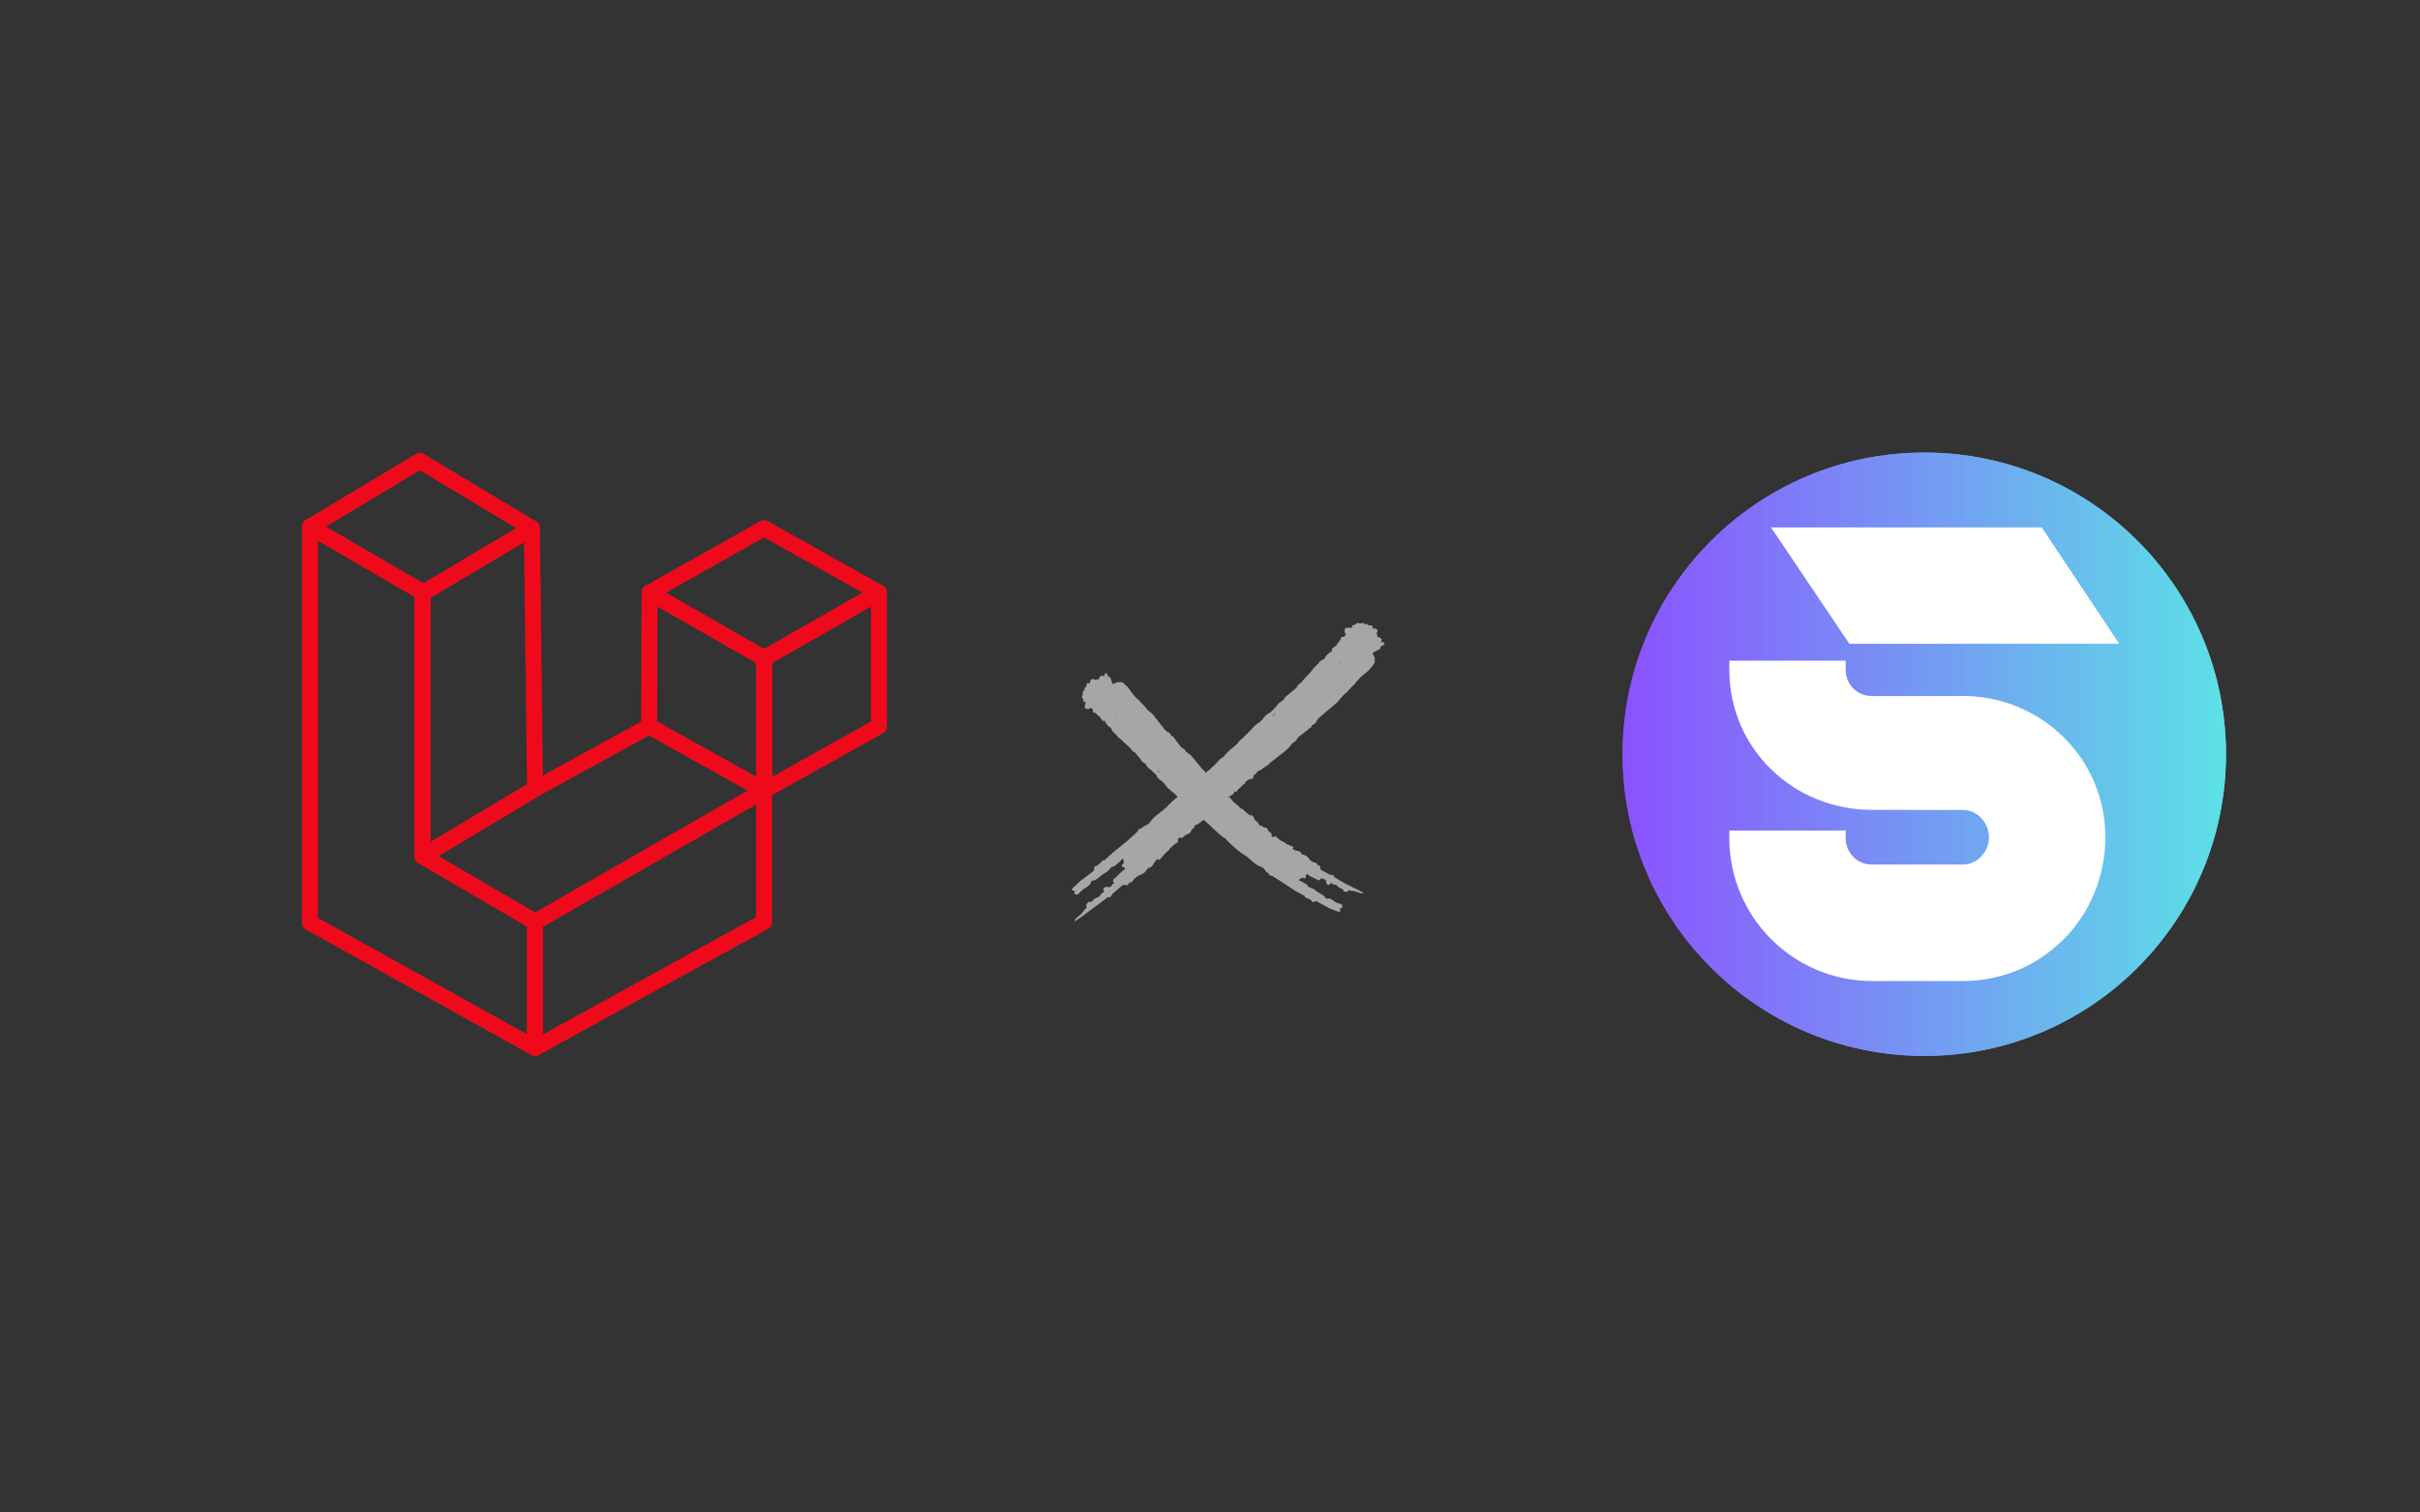 <svg xmlns="http://www.w3.org/2000/svg" xmlns:xlink="http://www.w3.org/1999/xlink" width="400" zoomAndPan="magnify" viewBox="0 0 300 187.5" height="250" preserveAspectRatio="xMidYMid meet" version="1.2"><rect x="0" y="0" width="300" height="187.5" fill="#333333" stroke="none"/><defs><clipPath id="3d6062ec6f"><path d="M 37.422 56.102 L 67 56.102 L 67 75 L 37.422 75 Z M 37.422 56.102 "/></clipPath><clipPath id="3365f41fb7"><path d="M 37.422 64 L 68 64 L 68 130.902 L 37.422 130.902 Z M 37.422 64 "/></clipPath><clipPath id="962f875ee2"><path d="M 65 96 L 96 96 L 96 130.902 L 65 130.902 Z M 65 96 "/></clipPath><clipPath id="791498eef0"><path d="M 93 72 L 109.977 72 L 109.977 99 L 93 99 Z M 93 72 "/></clipPath><clipPath id="8b05f9d677"><path d="M 79 64 L 109.977 64 L 109.977 83 L 79 83 Z M 79 64 "/></clipPath><clipPath id="a3b664d999"><path d="M 132.762 77.086 L 171.66 77.086 L 171.66 114.488 L 132.762 114.488 Z M 132.762 77.086 "/></clipPath><clipPath id="af0128b9a5"><path d="M 201.148 56.102 L 275.949 56.102 L 275.949 130.902 L 201.148 130.902 Z M 201.148 56.102 "/></clipPath><clipPath id="aa638f873a"><path d="M 238.551 56.102 C 217.895 56.102 201.148 72.844 201.148 93.5 C 201.148 114.156 217.895 130.902 238.551 130.902 C 259.207 130.902 275.949 114.156 275.949 93.5 C 275.949 72.844 259.207 56.102 238.551 56.102 Z M 238.551 56.102 "/></clipPath><linearGradient x1="0" gradientTransform="matrix(0.292,0,0,0.292,201.149,56.1)" y1="128" x2="256" gradientUnits="userSpaceOnUse" y2="128" id="fece9f90bc"><stop style="stop-color:#8c52ff;stop-opacity:1;" offset="0"/><stop style="stop-color:#8c52ff;stop-opacity:1;" offset="0.008"/><stop style="stop-color:#8b53ff;stop-opacity:1;" offset="0.012"/><stop style="stop-color:#8b54ff;stop-opacity:1;" offset="0.016"/><stop style="stop-color:#8b54fe;stop-opacity:1;" offset="0.02"/><stop style="stop-color:#8b55fe;stop-opacity:1;" offset="0.023"/><stop style="stop-color:#8a56fe;stop-opacity:1;" offset="0.027"/><stop style="stop-color:#8a57fe;stop-opacity:1;" offset="0.031"/><stop style="stop-color:#8a57fe;stop-opacity:1;" offset="0.035"/><stop style="stop-color:#8a58fe;stop-opacity:1;" offset="0.039"/><stop style="stop-color:#8a58fe;stop-opacity:1;" offset="0.047"/><stop style="stop-color:#8959fe;stop-opacity:1;" offset="0.055"/><stop style="stop-color:#895afe;stop-opacity:1;" offset="0.062"/><stop style="stop-color:#895cfd;stop-opacity:1;" offset="0.066"/><stop style="stop-color:#895cfd;stop-opacity:1;" offset="0.07"/><stop style="stop-color:#885dfd;stop-opacity:1;" offset="0.078"/><stop style="stop-color:#885efd;stop-opacity:1;" offset="0.086"/><stop style="stop-color:#875ffd;stop-opacity:1;" offset="0.09"/><stop style="stop-color:#875ffd;stop-opacity:1;" offset="0.094"/><stop style="stop-color:#8760fd;stop-opacity:1;" offset="0.098"/><stop style="stop-color:#8761fc;stop-opacity:1;" offset="0.102"/><stop style="stop-color:#8761fc;stop-opacity:1;" offset="0.105"/><stop style="stop-color:#8762fc;stop-opacity:1;" offset="0.109"/><stop style="stop-color:#8662fc;stop-opacity:1;" offset="0.113"/><stop style="stop-color:#8663fc;stop-opacity:1;" offset="0.117"/><stop style="stop-color:#8663fc;stop-opacity:1;" offset="0.121"/><stop style="stop-color:#8664fc;stop-opacity:1;" offset="0.125"/><stop style="stop-color:#8664fc;stop-opacity:1;" offset="0.129"/><stop style="stop-color:#8665fc;stop-opacity:1;" offset="0.133"/><stop style="stop-color:#8565fb;stop-opacity:1;" offset="0.137"/><stop style="stop-color:#8566fb;stop-opacity:1;" offset="0.141"/><stop style="stop-color:#8567fb;stop-opacity:1;" offset="0.145"/><stop style="stop-color:#8567fb;stop-opacity:1;" offset="0.148"/><stop style="stop-color:#8568fb;stop-opacity:1;" offset="0.156"/><stop style="stop-color:#8569fb;stop-opacity:1;" offset="0.16"/><stop style="stop-color:#846afb;stop-opacity:1;" offset="0.164"/><stop style="stop-color:#846bfb;stop-opacity:1;" offset="0.172"/><stop style="stop-color:#846cfb;stop-opacity:1;" offset="0.18"/><stop style="stop-color:#836cfa;stop-opacity:1;" offset="0.184"/><stop style="stop-color:#836dfa;stop-opacity:1;" offset="0.188"/><stop style="stop-color:#836dfa;stop-opacity:1;" offset="0.191"/><stop style="stop-color:#836efa;stop-opacity:1;" offset="0.195"/><stop style="stop-color:#836efa;stop-opacity:1;" offset="0.203"/><stop style="stop-color:#826ffa;stop-opacity:1;" offset="0.211"/><stop style="stop-color:#8270fa;stop-opacity:1;" offset="0.215"/><stop style="stop-color:#8271fa;stop-opacity:1;" offset="0.219"/><stop style="stop-color:#8271f9;stop-opacity:1;" offset="0.223"/><stop style="stop-color:#8172f9;stop-opacity:1;" offset="0.227"/><stop style="stop-color:#8173f9;stop-opacity:1;" offset="0.23"/><stop style="stop-color:#8174f9;stop-opacity:1;" offset="0.234"/><stop style="stop-color:#8175f9;stop-opacity:1;" offset="0.238"/><stop style="stop-color:#8075f9;stop-opacity:1;" offset="0.242"/><stop style="stop-color:#8076f9;stop-opacity:1;" offset="0.246"/><stop style="stop-color:#8076f9;stop-opacity:1;" offset="0.25"/><stop style="stop-color:#8077f9;stop-opacity:1;" offset="0.258"/><stop style="stop-color:#7f78f8;stop-opacity:1;" offset="0.262"/><stop style="stop-color:#7f78f8;stop-opacity:1;" offset="0.266"/><stop style="stop-color:#7f79f8;stop-opacity:1;" offset="0.27"/><stop style="stop-color:#7f79f8;stop-opacity:1;" offset="0.273"/><stop style="stop-color:#7f7af8;stop-opacity:1;" offset="0.281"/><stop style="stop-color:#7e7af8;stop-opacity:1;" offset="0.289"/><stop style="stop-color:#7e7cf8;stop-opacity:1;" offset="0.293"/><stop style="stop-color:#7e7df8;stop-opacity:1;" offset="0.297"/><stop style="stop-color:#7d7df8;stop-opacity:1;" offset="0.301"/><stop style="stop-color:#7d7ef7;stop-opacity:1;" offset="0.305"/><stop style="stop-color:#7d7ef7;stop-opacity:1;" offset="0.312"/><stop style="stop-color:#7d7ff7;stop-opacity:1;" offset="0.316"/><stop style="stop-color:#7d80f7;stop-opacity:1;" offset="0.32"/><stop style="stop-color:#7c81f7;stop-opacity:1;" offset="0.324"/><stop style="stop-color:#7c81f7;stop-opacity:1;" offset="0.328"/><stop style="stop-color:#7c82f7;stop-opacity:1;" offset="0.336"/><stop style="stop-color:#7c83f7;stop-opacity:1;" offset="0.34"/><stop style="stop-color:#7c83f6;stop-opacity:1;" offset="0.344"/><stop style="stop-color:#7b84f6;stop-opacity:1;" offset="0.348"/><stop style="stop-color:#7b84f6;stop-opacity:1;" offset="0.352"/><stop style="stop-color:#7b85f6;stop-opacity:1;" offset="0.355"/><stop style="stop-color:#7b85f6;stop-opacity:1;" offset="0.359"/><stop style="stop-color:#7a86f6;stop-opacity:1;" offset="0.363"/><stop style="stop-color:#7a87f6;stop-opacity:1;" offset="0.367"/><stop style="stop-color:#7a87f6;stop-opacity:1;" offset="0.371"/><stop style="stop-color:#7a88f6;stop-opacity:1;" offset="0.375"/><stop style="stop-color:#7a88f6;stop-opacity:1;" offset="0.383"/><stop style="stop-color:#7a89f5;stop-opacity:1;" offset="0.391"/><stop style="stop-color:#798af5;stop-opacity:1;" offset="0.395"/><stop style="stop-color:#798bf5;stop-opacity:1;" offset="0.398"/><stop style="stop-color:#798cf5;stop-opacity:1;" offset="0.406"/><stop style="stop-color:#798df5;stop-opacity:1;" offset="0.414"/><stop style="stop-color:#788ef5;stop-opacity:1;" offset="0.418"/><stop style="stop-color:#788ef4;stop-opacity:1;" offset="0.422"/><stop style="stop-color:#788ff4;stop-opacity:1;" offset="0.426"/><stop style="stop-color:#778ff4;stop-opacity:1;" offset="0.43"/><stop style="stop-color:#7790f4;stop-opacity:1;" offset="0.434"/><stop style="stop-color:#7791f4;stop-opacity:1;" offset="0.438"/><stop style="stop-color:#7792f4;stop-opacity:1;" offset="0.441"/><stop style="stop-color:#7792f4;stop-opacity:1;" offset="0.445"/><stop style="stop-color:#7792f4;stop-opacity:1;" offset="0.453"/><stop style="stop-color:#7693f4;stop-opacity:1;" offset="0.457"/><stop style="stop-color:#7694f3;stop-opacity:1;" offset="0.461"/><stop style="stop-color:#7694f3;stop-opacity:1;" offset="0.469"/><stop style="stop-color:#7695f3;stop-opacity:1;" offset="0.473"/><stop style="stop-color:#7596f3;stop-opacity:1;" offset="0.477"/><stop style="stop-color:#7596f3;stop-opacity:1;" offset="0.48"/><stop style="stop-color:#7597f3;stop-opacity:1;" offset="0.484"/><stop style="stop-color:#7598f3;stop-opacity:1;" offset="0.488"/><stop style="stop-color:#7498f3;stop-opacity:1;" offset="0.492"/><stop style="stop-color:#7499f3;stop-opacity:1;" offset="0.496"/><stop style="stop-color:#749af3;stop-opacity:1;" offset="0.5"/><stop style="stop-color:#749bf3;stop-opacity:1;" offset="0.504"/><stop style="stop-color:#749bf2;stop-opacity:1;" offset="0.508"/><stop style="stop-color:#749bf2;stop-opacity:1;" offset="0.512"/><stop style="stop-color:#739cf2;stop-opacity:1;" offset="0.516"/><stop style="stop-color:#739df2;stop-opacity:1;" offset="0.52"/><stop style="stop-color:#739df2;stop-opacity:1;" offset="0.523"/><stop style="stop-color:#739ef2;stop-opacity:1;" offset="0.527"/><stop style="stop-color:#739ef2;stop-opacity:1;" offset="0.531"/><stop style="stop-color:#729ff2;stop-opacity:1;" offset="0.539"/><stop style="stop-color:#72a0f1;stop-opacity:1;" offset="0.543"/><stop style="stop-color:#72a0f1;stop-opacity:1;" offset="0.547"/><stop style="stop-color:#72a0f1;stop-opacity:1;" offset="0.551"/><stop style="stop-color:#71a1f1;stop-opacity:1;" offset="0.555"/><stop style="stop-color:#71a1f1;stop-opacity:1;" offset="0.559"/><stop style="stop-color:#71a2f1;stop-opacity:1;" offset="0.562"/><stop style="stop-color:#71a3f1;stop-opacity:1;" offset="0.566"/><stop style="stop-color:#71a4f1;stop-opacity:1;" offset="0.57"/><stop style="stop-color:#70a4f1;stop-opacity:1;" offset="0.574"/><stop style="stop-color:#70a5f1;stop-opacity:1;" offset="0.578"/><stop style="stop-color:#70a5f0;stop-opacity:1;" offset="0.582"/><stop style="stop-color:#70a6f0;stop-opacity:1;" offset="0.586"/><stop style="stop-color:#70a6f0;stop-opacity:1;" offset="0.594"/><stop style="stop-color:#6fa7f0;stop-opacity:1;" offset="0.598"/><stop style="stop-color:#6fa8f0;stop-opacity:1;" offset="0.602"/><stop style="stop-color:#6fa9f0;stop-opacity:1;" offset="0.605"/><stop style="stop-color:#6fa9f0;stop-opacity:1;" offset="0.609"/><stop style="stop-color:#6eaaf0;stop-opacity:1;" offset="0.613"/><stop style="stop-color:#6eaaf0;stop-opacity:1;" offset="0.617"/><stop style="stop-color:#6eabef;stop-opacity:1;" offset="0.625"/><stop style="stop-color:#6eacef;stop-opacity:1;" offset="0.629"/><stop style="stop-color:#6eacef;stop-opacity:1;" offset="0.633"/><stop style="stop-color:#6dadef;stop-opacity:1;" offset="0.637"/><stop style="stop-color:#6daeef;stop-opacity:1;" offset="0.641"/><stop style="stop-color:#6daeef;stop-opacity:1;" offset="0.645"/><stop style="stop-color:#6dafef;stop-opacity:1;" offset="0.648"/><stop style="stop-color:#6dafef;stop-opacity:1;" offset="0.652"/><stop style="stop-color:#6db0ef;stop-opacity:1;" offset="0.656"/><stop style="stop-color:#6cb0ee;stop-opacity:1;" offset="0.66"/><stop style="stop-color:#6cb1ee;stop-opacity:1;" offset="0.664"/><stop style="stop-color:#6cb1ee;stop-opacity:1;" offset="0.672"/><stop style="stop-color:#6cb2ee;stop-opacity:1;" offset="0.676"/><stop style="stop-color:#6bb3ee;stop-opacity:1;" offset="0.68"/><stop style="stop-color:#6bb4ee;stop-opacity:1;" offset="0.684"/><stop style="stop-color:#6bb4ee;stop-opacity:1;" offset="0.688"/><stop style="stop-color:#6bb5ee;stop-opacity:1;" offset="0.691"/><stop style="stop-color:#6bb5ee;stop-opacity:1;" offset="0.695"/><stop style="stop-color:#6bb6ed;stop-opacity:1;" offset="0.699"/><stop style="stop-color:#6ab7ed;stop-opacity:1;" offset="0.703"/><stop style="stop-color:#6ab8ed;stop-opacity:1;" offset="0.707"/><stop style="stop-color:#6ab8ed;stop-opacity:1;" offset="0.711"/><stop style="stop-color:#6ab8ed;stop-opacity:1;" offset="0.719"/><stop style="stop-color:#6ab9ed;stop-opacity:1;" offset="0.723"/><stop style="stop-color:#69baed;stop-opacity:1;" offset="0.727"/><stop style="stop-color:#69baed;stop-opacity:1;" offset="0.73"/><stop style="stop-color:#69bbed;stop-opacity:1;" offset="0.734"/><stop style="stop-color:#69bbec;stop-opacity:1;" offset="0.738"/><stop style="stop-color:#68bcec;stop-opacity:1;" offset="0.742"/><stop style="stop-color:#68bcec;stop-opacity:1;" offset="0.75"/><stop style="stop-color:#68bdec;stop-opacity:1;" offset="0.754"/><stop style="stop-color:#68beec;stop-opacity:1;" offset="0.758"/><stop style="stop-color:#68beec;stop-opacity:1;" offset="0.762"/><stop style="stop-color:#67bfec;stop-opacity:1;" offset="0.766"/><stop style="stop-color:#67c0ec;stop-opacity:1;" offset="0.77"/><stop style="stop-color:#67c1ec;stop-opacity:1;" offset="0.773"/><stop style="stop-color:#67c2eb;stop-opacity:1;" offset="0.777"/><stop style="stop-color:#67c2eb;stop-opacity:1;" offset="0.781"/><stop style="stop-color:#66c3eb;stop-opacity:1;" offset="0.785"/><stop style="stop-color:#66c3eb;stop-opacity:1;" offset="0.789"/><stop style="stop-color:#66c4eb;stop-opacity:1;" offset="0.797"/><stop style="stop-color:#66c5eb;stop-opacity:1;" offset="0.805"/><stop style="stop-color:#65c5eb;stop-opacity:1;" offset="0.812"/><stop style="stop-color:#65c6eb;stop-opacity:1;" offset="0.816"/><stop style="stop-color:#65c7ea;stop-opacity:1;" offset="0.82"/><stop style="stop-color:#64c7ea;stop-opacity:1;" offset="0.828"/><stop style="stop-color:#64c8ea;stop-opacity:1;" offset="0.836"/><stop style="stop-color:#64caea;stop-opacity:1;" offset="0.84"/><stop style="stop-color:#64cbea;stop-opacity:1;" offset="0.844"/><stop style="stop-color:#63cbea;stop-opacity:1;" offset="0.848"/><stop style="stop-color:#63ccea;stop-opacity:1;" offset="0.852"/><stop style="stop-color:#63ccea;stop-opacity:1;" offset="0.855"/><stop style="stop-color:#63cdea;stop-opacity:1;" offset="0.859"/><stop style="stop-color:#62ceea;stop-opacity:1;" offset="0.863"/><stop style="stop-color:#62cee9;stop-opacity:1;" offset="0.867"/><stop style="stop-color:#62cfe9;stop-opacity:1;" offset="0.871"/><stop style="stop-color:#62cfe9;stop-opacity:1;" offset="0.875"/><stop style="stop-color:#62d0e9;stop-opacity:1;" offset="0.879"/><stop style="stop-color:#62d0e9;stop-opacity:1;" offset="0.883"/><stop style="stop-color:#61d1e9;stop-opacity:1;" offset="0.887"/><stop style="stop-color:#61d1e9;stop-opacity:1;" offset="0.891"/><stop style="stop-color:#61d2e9;stop-opacity:1;" offset="0.895"/><stop style="stop-color:#61d2e9;stop-opacity:1;" offset="0.898"/><stop style="stop-color:#61d3e9;stop-opacity:1;" offset="0.902"/><stop style="stop-color:#61d4e8;stop-opacity:1;" offset="0.906"/><stop style="stop-color:#60d4e8;stop-opacity:1;" offset="0.91"/><stop style="stop-color:#60d5e8;stop-opacity:1;" offset="0.914"/><stop style="stop-color:#60d5e8;stop-opacity:1;" offset="0.922"/><stop style="stop-color:#60d6e8;stop-opacity:1;" offset="0.93"/><stop style="stop-color:#5fd7e8;stop-opacity:1;" offset="0.938"/><stop style="stop-color:#5fd8e8;stop-opacity:1;" offset="0.941"/><stop style="stop-color:#5fd9e7;stop-opacity:1;" offset="0.945"/><stop style="stop-color:#5fdae7;stop-opacity:1;" offset="0.953"/><stop style="stop-color:#5edbe7;stop-opacity:1;" offset="0.961"/><stop style="stop-color:#5edce7;stop-opacity:1;" offset="0.965"/><stop style="stop-color:#5edce7;stop-opacity:1;" offset="0.969"/><stop style="stop-color:#5edde7;stop-opacity:1;" offset="0.973"/><stop style="stop-color:#5ddee7;stop-opacity:1;" offset="0.977"/><stop style="stop-color:#5ddfe7;stop-opacity:1;" offset="0.98"/><stop style="stop-color:#5ddfe6;stop-opacity:1;" offset="0.984"/><stop style="stop-color:#5de0e6;stop-opacity:1;" offset="0.988"/><stop style="stop-color:#5ce0e6;stop-opacity:1;" offset="0.992"/><stop style="stop-color:#5ce0e6;stop-opacity:1;" offset="0.996"/><stop style="stop-color:#5ce1e6;stop-opacity:1;" offset="1"/></linearGradient><clipPath id="ecb0fa8f60"><path d="M 214.387 65.363 L 262.746 65.363 L 262.746 121.668 L 214.387 121.668 Z M 214.387 65.363 "/></clipPath><clipPath id="e3093ac295"><path d="M 201.148 56.102 L 275.949 56.102 L 275.949 130.902 L 201.148 130.902 Z M 201.148 56.102 "/></clipPath><clipPath id="fc327cf223"><path d="M 238.551 56.102 C 217.895 56.102 201.148 72.844 201.148 93.5 C 201.148 114.156 217.895 130.902 238.551 130.902 C 259.207 130.902 275.949 114.156 275.949 93.5 C 275.949 72.844 259.207 56.102 238.551 56.102 Z M 238.551 56.102 "/></clipPath><linearGradient x1="0" gradientTransform="matrix(0.292,0,0,0.292,201.149,56.1)" y1="128" x2="256" gradientUnits="userSpaceOnUse" y2="128" id="7d917068ed"><stop style="stop-color:#8c52ff;stop-opacity:1;" offset="0"/><stop style="stop-color:#8c52ff;stop-opacity:1;" offset="0.008"/><stop style="stop-color:#8b53ff;stop-opacity:1;" offset="0.012"/><stop style="stop-color:#8b54ff;stop-opacity:1;" offset="0.016"/><stop style="stop-color:#8b54fe;stop-opacity:1;" offset="0.02"/><stop style="stop-color:#8b55fe;stop-opacity:1;" offset="0.023"/><stop style="stop-color:#8a56fe;stop-opacity:1;" offset="0.027"/><stop style="stop-color:#8a57fe;stop-opacity:1;" offset="0.031"/><stop style="stop-color:#8a57fe;stop-opacity:1;" offset="0.035"/><stop style="stop-color:#8a58fe;stop-opacity:1;" offset="0.039"/><stop style="stop-color:#8a58fe;stop-opacity:1;" offset="0.047"/><stop style="stop-color:#8959fe;stop-opacity:1;" offset="0.055"/><stop style="stop-color:#895afe;stop-opacity:1;" offset="0.062"/><stop style="stop-color:#895cfd;stop-opacity:1;" offset="0.066"/><stop style="stop-color:#895cfd;stop-opacity:1;" offset="0.07"/><stop style="stop-color:#885dfd;stop-opacity:1;" offset="0.078"/><stop style="stop-color:#885efd;stop-opacity:1;" offset="0.086"/><stop style="stop-color:#875ffd;stop-opacity:1;" offset="0.09"/><stop style="stop-color:#875ffd;stop-opacity:1;" offset="0.094"/><stop style="stop-color:#8760fd;stop-opacity:1;" offset="0.098"/><stop style="stop-color:#8761fc;stop-opacity:1;" offset="0.102"/><stop style="stop-color:#8761fc;stop-opacity:1;" offset="0.105"/><stop style="stop-color:#8762fc;stop-opacity:1;" offset="0.109"/><stop style="stop-color:#8662fc;stop-opacity:1;" offset="0.113"/><stop style="stop-color:#8663fc;stop-opacity:1;" offset="0.117"/><stop style="stop-color:#8663fc;stop-opacity:1;" offset="0.121"/><stop style="stop-color:#8664fc;stop-opacity:1;" offset="0.125"/><stop style="stop-color:#8664fc;stop-opacity:1;" offset="0.129"/><stop style="stop-color:#8665fc;stop-opacity:1;" offset="0.133"/><stop style="stop-color:#8565fb;stop-opacity:1;" offset="0.137"/><stop style="stop-color:#8566fb;stop-opacity:1;" offset="0.141"/><stop style="stop-color:#8567fb;stop-opacity:1;" offset="0.145"/><stop style="stop-color:#8567fb;stop-opacity:1;" offset="0.148"/><stop style="stop-color:#8568fb;stop-opacity:1;" offset="0.156"/><stop style="stop-color:#8569fb;stop-opacity:1;" offset="0.16"/><stop style="stop-color:#846afb;stop-opacity:1;" offset="0.164"/><stop style="stop-color:#846bfb;stop-opacity:1;" offset="0.172"/><stop style="stop-color:#846cfb;stop-opacity:1;" offset="0.18"/><stop style="stop-color:#836cfa;stop-opacity:1;" offset="0.184"/><stop style="stop-color:#836dfa;stop-opacity:1;" offset="0.188"/><stop style="stop-color:#836dfa;stop-opacity:1;" offset="0.191"/><stop style="stop-color:#836efa;stop-opacity:1;" offset="0.195"/><stop style="stop-color:#836efa;stop-opacity:1;" offset="0.203"/><stop style="stop-color:#826ffa;stop-opacity:1;" offset="0.211"/><stop style="stop-color:#8270fa;stop-opacity:1;" offset="0.215"/><stop style="stop-color:#8271fa;stop-opacity:1;" offset="0.219"/><stop style="stop-color:#8271f9;stop-opacity:1;" offset="0.223"/><stop style="stop-color:#8172f9;stop-opacity:1;" offset="0.227"/><stop style="stop-color:#8173f9;stop-opacity:1;" offset="0.23"/><stop style="stop-color:#8174f9;stop-opacity:1;" offset="0.234"/><stop style="stop-color:#8175f9;stop-opacity:1;" offset="0.238"/><stop style="stop-color:#8075f9;stop-opacity:1;" offset="0.242"/><stop style="stop-color:#8076f9;stop-opacity:1;" offset="0.246"/><stop style="stop-color:#8076f9;stop-opacity:1;" offset="0.25"/><stop style="stop-color:#8077f9;stop-opacity:1;" offset="0.258"/><stop style="stop-color:#7f78f8;stop-opacity:1;" offset="0.262"/><stop style="stop-color:#7f78f8;stop-opacity:1;" offset="0.266"/><stop style="stop-color:#7f79f8;stop-opacity:1;" offset="0.27"/><stop style="stop-color:#7f79f8;stop-opacity:1;" offset="0.273"/><stop style="stop-color:#7f7af8;stop-opacity:1;" offset="0.281"/><stop style="stop-color:#7e7af8;stop-opacity:1;" offset="0.289"/><stop style="stop-color:#7e7cf8;stop-opacity:1;" offset="0.293"/><stop style="stop-color:#7e7df8;stop-opacity:1;" offset="0.297"/><stop style="stop-color:#7d7df8;stop-opacity:1;" offset="0.301"/><stop style="stop-color:#7d7ef7;stop-opacity:1;" offset="0.305"/><stop style="stop-color:#7d7ef7;stop-opacity:1;" offset="0.312"/><stop style="stop-color:#7d7ff7;stop-opacity:1;" offset="0.316"/><stop style="stop-color:#7d80f7;stop-opacity:1;" offset="0.32"/><stop style="stop-color:#7c81f7;stop-opacity:1;" offset="0.324"/><stop style="stop-color:#7c81f7;stop-opacity:1;" offset="0.328"/><stop style="stop-color:#7c82f7;stop-opacity:1;" offset="0.336"/><stop style="stop-color:#7c83f7;stop-opacity:1;" offset="0.34"/><stop style="stop-color:#7c83f6;stop-opacity:1;" offset="0.344"/><stop style="stop-color:#7b84f6;stop-opacity:1;" offset="0.348"/><stop style="stop-color:#7b84f6;stop-opacity:1;" offset="0.352"/><stop style="stop-color:#7b85f6;stop-opacity:1;" offset="0.355"/><stop style="stop-color:#7b85f6;stop-opacity:1;" offset="0.359"/><stop style="stop-color:#7a86f6;stop-opacity:1;" offset="0.363"/><stop style="stop-color:#7a87f6;stop-opacity:1;" offset="0.367"/><stop style="stop-color:#7a87f6;stop-opacity:1;" offset="0.371"/><stop style="stop-color:#7a88f6;stop-opacity:1;" offset="0.375"/><stop style="stop-color:#7a88f6;stop-opacity:1;" offset="0.383"/><stop style="stop-color:#7a89f5;stop-opacity:1;" offset="0.391"/><stop style="stop-color:#798af5;stop-opacity:1;" offset="0.395"/><stop style="stop-color:#798bf5;stop-opacity:1;" offset="0.398"/><stop style="stop-color:#798cf5;stop-opacity:1;" offset="0.406"/><stop style="stop-color:#798df5;stop-opacity:1;" offset="0.414"/><stop style="stop-color:#788ef5;stop-opacity:1;" offset="0.418"/><stop style="stop-color:#788ef4;stop-opacity:1;" offset="0.422"/><stop style="stop-color:#788ff4;stop-opacity:1;" offset="0.426"/><stop style="stop-color:#778ff4;stop-opacity:1;" offset="0.43"/><stop style="stop-color:#7790f4;stop-opacity:1;" offset="0.434"/><stop style="stop-color:#7791f4;stop-opacity:1;" offset="0.438"/><stop style="stop-color:#7792f4;stop-opacity:1;" offset="0.441"/><stop style="stop-color:#7792f4;stop-opacity:1;" offset="0.445"/><stop style="stop-color:#7792f4;stop-opacity:1;" offset="0.453"/><stop style="stop-color:#7693f4;stop-opacity:1;" offset="0.457"/><stop style="stop-color:#7694f3;stop-opacity:1;" offset="0.461"/><stop style="stop-color:#7694f3;stop-opacity:1;" offset="0.469"/><stop style="stop-color:#7695f3;stop-opacity:1;" offset="0.473"/><stop style="stop-color:#7596f3;stop-opacity:1;" offset="0.477"/><stop style="stop-color:#7596f3;stop-opacity:1;" offset="0.48"/><stop style="stop-color:#7597f3;stop-opacity:1;" offset="0.484"/><stop style="stop-color:#7598f3;stop-opacity:1;" offset="0.488"/><stop style="stop-color:#7498f3;stop-opacity:1;" offset="0.492"/><stop style="stop-color:#7499f3;stop-opacity:1;" offset="0.496"/><stop style="stop-color:#749af3;stop-opacity:1;" offset="0.5"/><stop style="stop-color:#749bf3;stop-opacity:1;" offset="0.504"/><stop style="stop-color:#749bf2;stop-opacity:1;" offset="0.508"/><stop style="stop-color:#749bf2;stop-opacity:1;" offset="0.512"/><stop style="stop-color:#739cf2;stop-opacity:1;" offset="0.516"/><stop style="stop-color:#739df2;stop-opacity:1;" offset="0.52"/><stop style="stop-color:#739df2;stop-opacity:1;" offset="0.523"/><stop style="stop-color:#739ef2;stop-opacity:1;" offset="0.527"/><stop style="stop-color:#739ef2;stop-opacity:1;" offset="0.531"/><stop style="stop-color:#729ff2;stop-opacity:1;" offset="0.539"/><stop style="stop-color:#72a0f1;stop-opacity:1;" offset="0.543"/><stop style="stop-color:#72a0f1;stop-opacity:1;" offset="0.547"/><stop style="stop-color:#72a0f1;stop-opacity:1;" offset="0.551"/><stop style="stop-color:#71a1f1;stop-opacity:1;" offset="0.555"/><stop style="stop-color:#71a1f1;stop-opacity:1;" offset="0.559"/><stop style="stop-color:#71a2f1;stop-opacity:1;" offset="0.562"/><stop style="stop-color:#71a3f1;stop-opacity:1;" offset="0.566"/><stop style="stop-color:#71a4f1;stop-opacity:1;" offset="0.57"/><stop style="stop-color:#70a4f1;stop-opacity:1;" offset="0.574"/><stop style="stop-color:#70a5f1;stop-opacity:1;" offset="0.578"/><stop style="stop-color:#70a5f0;stop-opacity:1;" offset="0.582"/><stop style="stop-color:#70a6f0;stop-opacity:1;" offset="0.586"/><stop style="stop-color:#70a6f0;stop-opacity:1;" offset="0.594"/><stop style="stop-color:#6fa7f0;stop-opacity:1;" offset="0.598"/><stop style="stop-color:#6fa8f0;stop-opacity:1;" offset="0.602"/><stop style="stop-color:#6fa9f0;stop-opacity:1;" offset="0.605"/><stop style="stop-color:#6fa9f0;stop-opacity:1;" offset="0.609"/><stop style="stop-color:#6eaaf0;stop-opacity:1;" offset="0.613"/><stop style="stop-color:#6eaaf0;stop-opacity:1;" offset="0.617"/><stop style="stop-color:#6eabef;stop-opacity:1;" offset="0.625"/><stop style="stop-color:#6eacef;stop-opacity:1;" offset="0.629"/><stop style="stop-color:#6eacef;stop-opacity:1;" offset="0.633"/><stop style="stop-color:#6dadef;stop-opacity:1;" offset="0.637"/><stop style="stop-color:#6daeef;stop-opacity:1;" offset="0.641"/><stop style="stop-color:#6daeef;stop-opacity:1;" offset="0.645"/><stop style="stop-color:#6dafef;stop-opacity:1;" offset="0.648"/><stop style="stop-color:#6dafef;stop-opacity:1;" offset="0.652"/><stop style="stop-color:#6db0ef;stop-opacity:1;" offset="0.656"/><stop style="stop-color:#6cb0ee;stop-opacity:1;" offset="0.66"/><stop style="stop-color:#6cb1ee;stop-opacity:1;" offset="0.664"/><stop style="stop-color:#6cb1ee;stop-opacity:1;" offset="0.672"/><stop style="stop-color:#6cb2ee;stop-opacity:1;" offset="0.676"/><stop style="stop-color:#6bb3ee;stop-opacity:1;" offset="0.68"/><stop style="stop-color:#6bb4ee;stop-opacity:1;" offset="0.684"/><stop style="stop-color:#6bb4ee;stop-opacity:1;" offset="0.688"/><stop style="stop-color:#6bb5ee;stop-opacity:1;" offset="0.691"/><stop style="stop-color:#6bb5ee;stop-opacity:1;" offset="0.695"/><stop style="stop-color:#6bb6ed;stop-opacity:1;" offset="0.699"/><stop style="stop-color:#6ab7ed;stop-opacity:1;" offset="0.703"/><stop style="stop-color:#6ab8ed;stop-opacity:1;" offset="0.707"/><stop style="stop-color:#6ab8ed;stop-opacity:1;" offset="0.711"/><stop style="stop-color:#6ab8ed;stop-opacity:1;" offset="0.719"/><stop style="stop-color:#6ab9ed;stop-opacity:1;" offset="0.723"/><stop style="stop-color:#69baed;stop-opacity:1;" offset="0.727"/><stop style="stop-color:#69baed;stop-opacity:1;" offset="0.73"/><stop style="stop-color:#69bbed;stop-opacity:1;" offset="0.734"/><stop style="stop-color:#69bbec;stop-opacity:1;" offset="0.738"/><stop style="stop-color:#68bcec;stop-opacity:1;" offset="0.742"/><stop style="stop-color:#68bcec;stop-opacity:1;" offset="0.75"/><stop style="stop-color:#68bdec;stop-opacity:1;" offset="0.754"/><stop style="stop-color:#68beec;stop-opacity:1;" offset="0.758"/><stop style="stop-color:#68beec;stop-opacity:1;" offset="0.762"/><stop style="stop-color:#67bfec;stop-opacity:1;" offset="0.766"/><stop style="stop-color:#67c0ec;stop-opacity:1;" offset="0.77"/><stop style="stop-color:#67c1ec;stop-opacity:1;" offset="0.773"/><stop style="stop-color:#67c2eb;stop-opacity:1;" offset="0.777"/><stop style="stop-color:#67c2eb;stop-opacity:1;" offset="0.781"/><stop style="stop-color:#66c3eb;stop-opacity:1;" offset="0.785"/><stop style="stop-color:#66c3eb;stop-opacity:1;" offset="0.789"/><stop style="stop-color:#66c4eb;stop-opacity:1;" offset="0.797"/><stop style="stop-color:#66c5eb;stop-opacity:1;" offset="0.805"/><stop style="stop-color:#65c5eb;stop-opacity:1;" offset="0.812"/><stop style="stop-color:#65c6eb;stop-opacity:1;" offset="0.816"/><stop style="stop-color:#65c7ea;stop-opacity:1;" offset="0.82"/><stop style="stop-color:#64c7ea;stop-opacity:1;" offset="0.828"/><stop style="stop-color:#64c8ea;stop-opacity:1;" offset="0.836"/><stop style="stop-color:#64caea;stop-opacity:1;" offset="0.84"/><stop style="stop-color:#64cbea;stop-opacity:1;" offset="0.844"/><stop style="stop-color:#63cbea;stop-opacity:1;" offset="0.848"/><stop style="stop-color:#63ccea;stop-opacity:1;" offset="0.852"/><stop style="stop-color:#63ccea;stop-opacity:1;" offset="0.855"/><stop style="stop-color:#63cdea;stop-opacity:1;" offset="0.859"/><stop style="stop-color:#62ceea;stop-opacity:1;" offset="0.863"/><stop style="stop-color:#62cee9;stop-opacity:1;" offset="0.867"/><stop style="stop-color:#62cfe9;stop-opacity:1;" offset="0.871"/><stop style="stop-color:#62cfe9;stop-opacity:1;" offset="0.875"/><stop style="stop-color:#62d0e9;stop-opacity:1;" offset="0.879"/><stop style="stop-color:#62d0e9;stop-opacity:1;" offset="0.883"/><stop style="stop-color:#61d1e9;stop-opacity:1;" offset="0.887"/><stop style="stop-color:#61d1e9;stop-opacity:1;" offset="0.891"/><stop style="stop-color:#61d2e9;stop-opacity:1;" offset="0.895"/><stop style="stop-color:#61d2e9;stop-opacity:1;" offset="0.898"/><stop style="stop-color:#61d3e9;stop-opacity:1;" offset="0.902"/><stop style="stop-color:#61d4e8;stop-opacity:1;" offset="0.906"/><stop style="stop-color:#60d4e8;stop-opacity:1;" offset="0.91"/><stop style="stop-color:#60d5e8;stop-opacity:1;" offset="0.914"/><stop style="stop-color:#60d5e8;stop-opacity:1;" offset="0.922"/><stop style="stop-color:#60d6e8;stop-opacity:1;" offset="0.93"/><stop style="stop-color:#5fd7e8;stop-opacity:1;" offset="0.938"/><stop style="stop-color:#5fd8e8;stop-opacity:1;" offset="0.941"/><stop style="stop-color:#5fd9e7;stop-opacity:1;" offset="0.945"/><stop style="stop-color:#5fdae7;stop-opacity:1;" offset="0.953"/><stop style="stop-color:#5edbe7;stop-opacity:1;" offset="0.961"/><stop style="stop-color:#5edce7;stop-opacity:1;" offset="0.965"/><stop style="stop-color:#5edce7;stop-opacity:1;" offset="0.969"/><stop style="stop-color:#5edde7;stop-opacity:1;" offset="0.973"/><stop style="stop-color:#5ddee7;stop-opacity:1;" offset="0.977"/><stop style="stop-color:#5ddfe7;stop-opacity:1;" offset="0.98"/><stop style="stop-color:#5ddfe6;stop-opacity:1;" offset="0.984"/><stop style="stop-color:#5de0e6;stop-opacity:1;" offset="0.988"/><stop style="stop-color:#5ce0e6;stop-opacity:1;" offset="0.992"/><stop style="stop-color:#5ce0e6;stop-opacity:1;" offset="0.996"/><stop style="stop-color:#5ce1e6;stop-opacity:1;" offset="1"/></linearGradient><clipPath id="51bb517d17"><path d="M 214.387 65.363 L 262.746 65.363 L 262.746 121.668 L 214.387 121.668 Z M 214.387 65.363 "/></clipPath></defs><g id="e3756cad87"><g clip-rule="nonzero" clip-path="url(#3d6062ec6f)"><path style=" stroke:none;fill-rule:nonzero;fill:#ef0a1b;fill-opacity:1;" d="M 52.48 74.465 C 52.301 74.465 52.137 74.422 51.98 74.332 L 51.883 74.273 L 37.938 66.168 C 37.785 66.078 37.664 65.957 37.574 65.805 C 37.488 65.652 37.441 65.488 37.441 65.312 C 37.441 65.137 37.484 64.973 37.57 64.82 C 37.656 64.668 37.773 64.543 37.926 64.453 L 51.543 56.289 C 51.883 56.086 52.223 56.086 52.562 56.289 L 66.441 64.633 C 66.594 64.723 66.711 64.844 66.797 64.996 C 66.883 65.148 66.926 65.312 66.926 65.488 C 66.922 65.66 66.879 65.824 66.793 65.977 C 66.707 66.129 66.59 66.25 66.438 66.34 L 52.984 74.324 C 52.828 74.418 52.66 74.465 52.48 74.465 Z M 40.387 65.293 L 52.473 72.32 L 63.996 65.48 L 52.051 58.301 Z M 40.387 65.293 "/></g><g clip-rule="nonzero" clip-path="url(#3365f41fb7)"><path style=" stroke:none;fill-rule:nonzero;fill:#ef0a1b;fill-opacity:1;" d="M 66.328 130.902 C 66.16 130.902 65.996 130.859 65.848 130.777 L 37.953 115.25 C 37.613 115.059 37.441 114.77 37.441 114.379 L 37.441 65.309 C 37.441 64.922 37.605 64.637 37.938 64.445 C 38.27 64.254 38.602 64.254 38.93 64.445 L 52.879 72.555 C 53.207 72.746 53.371 73.031 53.371 73.414 L 53.371 105.566 L 66.828 113.426 C 67.156 113.617 67.32 113.902 67.32 114.285 L 67.32 129.906 C 67.32 130.039 67.297 130.164 67.246 130.289 C 67.195 130.41 67.125 130.516 67.031 130.609 C 66.938 130.703 66.832 130.773 66.707 130.824 C 66.586 130.875 66.461 130.902 66.328 130.902 Z M 39.426 113.797 L 65.34 128.219 L 65.34 114.855 L 51.883 106.996 C 51.555 106.805 51.391 106.52 51.391 106.137 L 51.391 73.988 L 39.426 67.031 Z M 39.426 113.797 "/></g><path style=" stroke:none;fill-rule:nonzero;fill:#ef0a1b;fill-opacity:1;" d="M 52.383 107.133 C 52.25 107.133 52.125 107.105 52 107.055 C 51.879 107.008 51.773 106.934 51.68 106.84 C 51.586 106.746 51.516 106.641 51.465 106.52 C 51.414 106.398 51.391 106.27 51.391 106.137 L 51.391 73.414 C 51.391 73.156 51.477 72.934 51.652 72.742 C 51.824 72.551 52.039 72.445 52.297 72.422 L 65.43 64.629 C 65.504 64.586 65.582 64.551 65.664 64.527 C 65.75 64.504 65.836 64.492 65.922 64.492 C 66.008 64.488 66.094 64.5 66.18 64.52 C 66.262 64.543 66.344 64.574 66.418 64.617 C 66.496 64.66 66.562 64.711 66.625 64.773 C 66.688 64.836 66.742 64.902 66.785 64.977 C 66.828 65.051 66.863 65.133 66.887 65.215 C 66.91 65.301 66.922 65.387 66.926 65.473 L 67.32 97.789 C 67.324 98.172 67.164 98.457 66.836 98.652 L 52.891 106.992 C 52.734 107.086 52.562 107.133 52.383 107.133 Z M 53.371 74.094 L 53.371 104.387 L 65.332 97.238 L 64.961 67.215 Z M 53.371 74.094 "/><g clip-rule="nonzero" clip-path="url(#962f875ee2)"><path style=" stroke:none;fill-rule:nonzero;fill:#ef0a1b;fill-opacity:1;" d="M 66.328 130.902 C 66.199 130.902 66.07 130.875 65.949 130.824 C 65.828 130.773 65.723 130.703 65.629 130.609 C 65.535 130.516 65.465 130.41 65.414 130.289 C 65.363 130.164 65.34 130.039 65.34 129.906 L 65.34 114.285 C 65.34 113.902 65.504 113.613 65.836 113.422 L 94.23 97.129 C 94.305 97.086 94.383 97.055 94.469 97.031 C 94.551 97.008 94.637 96.996 94.723 96.996 C 94.812 97 94.895 97.008 94.98 97.031 C 95.062 97.055 95.145 97.09 95.219 97.133 C 95.293 97.176 95.363 97.227 95.422 97.289 C 95.484 97.352 95.535 97.422 95.582 97.496 C 95.625 97.57 95.656 97.652 95.68 97.734 C 95.703 97.82 95.711 97.906 95.711 97.992 L 95.711 114.285 C 95.711 114.676 95.543 114.969 95.199 115.156 L 66.805 130.777 C 66.656 130.859 66.5 130.902 66.328 130.902 Z M 67.32 114.859 L 67.32 128.227 L 93.73 113.695 L 93.73 99.707 Z M 67.32 114.859 "/></g><path style=" stroke:none;fill-rule:nonzero;fill:#ef0a1b;fill-opacity:1;" d="M 66.328 115.277 C 66.152 115.277 65.984 115.234 65.832 115.145 L 51.883 106.996 C 51.73 106.91 51.609 106.789 51.523 106.637 C 51.434 106.484 51.391 106.32 51.391 106.145 C 51.391 105.969 51.434 105.805 51.52 105.648 C 51.605 105.496 51.723 105.375 51.875 105.285 L 65.82 96.945 C 65.832 96.941 65.844 96.934 65.855 96.93 L 80 89.164 C 80.32 88.988 80.641 88.992 80.961 89.168 L 95.203 97.125 C 95.539 97.312 95.711 97.598 95.711 97.984 C 95.715 98.371 95.547 98.664 95.215 98.855 L 66.82 115.148 C 66.668 115.234 66.504 115.277 66.328 115.277 Z M 54.332 106.129 L 66.332 113.137 L 92.703 98.004 L 80.473 91.172 L 66.82 98.664 Z M 54.332 106.129 "/><path style=" stroke:none;fill-rule:nonzero;fill:#ef0a1b;fill-opacity:1;" d="M 94.723 98.984 C 94.551 98.984 94.387 98.945 94.238 98.859 L 79.996 90.906 C 79.656 90.715 79.484 90.426 79.484 90.035 L 79.535 73.469 C 79.535 73.383 79.547 73.297 79.566 73.211 C 79.59 73.129 79.625 73.047 79.668 72.973 C 79.711 72.898 79.762 72.828 79.824 72.77 C 79.887 72.707 79.953 72.652 80.027 72.609 C 80.105 72.566 80.184 72.535 80.266 72.512 C 80.352 72.488 80.438 72.477 80.523 72.477 C 80.609 72.477 80.695 72.488 80.777 72.512 C 80.863 72.531 80.941 72.566 81.016 72.609 L 95.211 80.742 C 95.547 80.93 95.711 81.219 95.711 81.602 L 95.711 97.992 C 95.711 98.125 95.688 98.25 95.637 98.371 C 95.586 98.492 95.516 98.602 95.422 98.695 C 95.328 98.789 95.223 98.859 95.102 98.91 C 94.98 98.961 94.852 98.984 94.723 98.984 Z M 81.469 89.453 L 93.73 96.301 L 93.73 82.18 L 81.512 75.18 Z M 81.469 89.453 "/><g clip-rule="nonzero" clip-path="url(#791498eef0)"><path style=" stroke:none;fill-rule:nonzero;fill:#ef0a1b;fill-opacity:1;" d="M 94.723 98.984 C 94.59 98.984 94.465 98.961 94.34 98.91 C 94.219 98.859 94.113 98.789 94.02 98.695 C 93.926 98.602 93.855 98.492 93.805 98.371 C 93.754 98.25 93.73 98.125 93.73 97.992 L 93.73 81.602 C 93.73 81.219 93.898 80.93 94.23 80.738 L 108.473 72.605 C 108.551 72.562 108.629 72.531 108.715 72.508 C 108.797 72.488 108.883 72.477 108.969 72.477 C 109.055 72.477 109.141 72.488 109.227 72.512 C 109.309 72.535 109.387 72.566 109.465 72.613 C 109.539 72.656 109.605 72.707 109.668 72.77 C 109.73 72.832 109.781 72.898 109.824 72.977 C 109.867 73.051 109.898 73.129 109.922 73.215 C 109.945 73.297 109.957 73.383 109.957 73.473 L 109.957 90.035 C 109.957 90.426 109.785 90.715 109.445 90.906 L 95.203 98.859 C 95.055 98.945 94.895 98.984 94.723 98.984 Z M 95.711 82.18 L 95.711 96.301 L 107.973 89.453 L 107.973 75.18 Z M 95.711 82.18 "/></g><g clip-rule="nonzero" clip-path="url(#8b05f9d677)"><path style=" stroke:none;fill-rule:nonzero;fill:#ef0a1b;fill-opacity:1;" d="M 94.723 82.598 C 94.547 82.598 94.383 82.555 94.23 82.465 L 80.035 74.332 C 79.699 74.141 79.531 73.852 79.535 73.469 C 79.535 73.082 79.703 72.793 80.039 72.605 L 94.234 64.617 C 94.559 64.438 94.883 64.438 95.203 64.617 L 109.449 72.602 C 109.785 72.793 109.953 73.078 109.957 73.469 C 109.957 73.855 109.789 74.145 109.457 74.336 L 95.211 82.469 C 95.059 82.555 94.895 82.598 94.723 82.598 Z M 82.539 73.48 L 94.723 80.461 L 106.949 73.48 L 94.723 66.625 Z M 82.539 73.48 "/></g><g clip-rule="nonzero" clip-path="url(#a3b664d999)"><path style=" stroke:none;fill-rule:nonzero;fill:#a6a6a6;fill-opacity:1;" d="M 137.582 89.484 L 137.824 89.816 C 137.711 89.664 137.648 89.582 137.582 89.484 Z M 158.137 88.34 C 158 88.52 157.844 88.703 157.699 88.887 C 157.836 88.703 157.766 88.586 158.137 88.34 Z M 143.91 95.84 C 143.723 95.691 143.609 95.801 143.391 95.453 C 143.562 95.578 143.734 95.719 143.91 95.84 Z M 164.973 81.422 C 164.852 81.523 164.73 81.629 164.609 81.73 C 164.777 81.59 164.867 81.512 164.973 81.422 Z M 164.156 83.953 C 164.238 83.891 164.285 83.824 164.316 83.75 C 164.328 83.812 164.23 83.887 164.152 83.957 C 164.152 83.957 164.152 83.953 164.156 83.953 Z M 164.621 83.234 C 164.559 83.293 164.5 83.355 164.445 83.422 C 164.484 83.359 164.539 83.297 164.621 83.234 Z M 166.289 81.895 C 166.137 82.09 165.957 82.25 165.77 82.395 C 165.949 82.227 166.121 82.059 166.289 81.895 Z M 140.02 90.242 C 140.047 90.281 140.074 90.312 140.102 90.348 C 140.062 90.32 140.023 90.297 139.984 90.273 C 139.996 90.266 140.008 90.258 140.02 90.242 Z M 139.855 90.188 C 139.852 90.188 139.852 90.188 139.848 90.184 C 139.805 90.109 139.746 90.07 139.68 90.043 C 139.742 90.031 139.801 90.117 139.855 90.188 Z M 139.395 89.938 C 139.336 89.906 139.281 89.855 139.234 89.773 C 139.281 89.832 139.336 89.887 139.395 89.938 Z M 138.203 88.281 C 138.363 88.418 138.488 88.582 138.598 88.754 C 138.469 88.59 138.336 88.434 138.203 88.281 Z M 164.086 84.141 C 164.043 84.176 164.004 84.211 163.965 84.25 C 163.996 84.203 164.027 84.156 164.055 84.109 C 164.062 84.121 164.07 84.133 164.086 84.141 Z M 171.18 79.664 C 171.219 79.551 171.27 79.418 171.309 79.305 C 171.16 79.195 171.16 78.891 170.801 79.039 C 170.742 78.852 170.703 78.66 170.656 78.465 C 170.965 78.027 170.57 77.852 170.117 77.91 C 170.332 77.41 169.895 77.57 169.617 77.52 C 169.555 77.438 169.5 77.367 169.441 77.289 C 169.375 77.344 169.309 77.398 169.246 77.453 C 169.191 77.383 169.129 77.305 169.066 77.227 C 168.926 77.238 168.676 77.281 168.488 77.285 C 168.469 77.262 168.449 77.238 168.426 77.207 C 168.289 77.086 167.848 77.684 167.602 77.477 C 167.617 77.582 167.641 77.691 167.656 77.797 C 167.223 77.879 167.047 77.766 166.777 77.863 C 166.711 78.023 166.656 78.148 166.691 78.305 C 166.586 78.395 166.73 78.441 166.84 78.496 C 166.789 78.656 166.742 78.789 166.676 78.949 C 166.445 78.961 166.398 78.898 166.195 79.109 C 166.336 79.32 165.809 79.641 165.719 79.969 C 165.473 80.176 164.918 80.41 165.148 80.703 C 164.703 80.938 164.293 81.355 164.145 81.691 C 163.965 81.82 163.805 81.836 163.656 81.977 C 163.48 82.168 163.316 82.348 163.16 82.535 C 162.66 82.945 162.598 83.281 162.215 83.594 C 162.051 83.77 161.875 83.961 161.711 84.141 C 161.566 84.316 161.418 84.484 161.27 84.652 C 161.055 84.766 160.875 84.922 160.707 85.262 C 160.551 85.395 160.383 85.539 160.215 85.684 C 160.047 85.828 159.891 85.961 159.723 86.105 C 159.496 86.23 159.316 86.387 159.156 86.707 C 159.062 86.785 158.988 86.852 158.895 86.93 C 158.723 86.984 158.359 87.293 158.254 87.543 C 157.973 87.824 157.707 88.09 157.434 88.375 C 157.18 88.383 156.754 88.809 156.562 89.117 C 156.426 89.246 156.297 89.387 156.16 89.516 C 155.363 89.961 154.988 90.699 154.289 91.246 C 154.094 91.574 153.508 91.848 153.441 92.152 C 152.883 92.684 152.098 93.199 151.754 93.727 C 151.605 93.844 151.453 94.035 151.297 94.055 C 150.742 94.719 150.117 95.266 149.469 95.812 C 149.402 95.715 149.332 95.613 149.262 95.516 C 149.207 95.488 149.172 95.465 149.129 95.449 C 148.77 95.02 148.418 94.586 148.074 94.148 C 147.988 94.059 147.895 93.953 147.805 93.848 C 147.668 93.723 147.574 93.527 147.414 93.48 C 147.289 93.387 147.156 93.277 147.023 93.188 C 146.98 93.062 146.887 92.961 146.805 92.863 C 146.676 92.789 146.547 92.715 146.434 92.645 C 146.277 92.441 146.133 92.254 145.98 92.055 C 145.777 91.789 145.582 91.516 145.375 91.25 C 145.316 91.262 145.277 91.273 145.219 91.281 C 145.195 91.035 144.945 90.734 144.707 90.742 C 144.629 90.66 144.543 90.586 144.457 90.512 C 144.262 90.27 144.066 90.031 143.867 89.781 C 143.613 89.461 143.371 89.152 143.121 88.832 C 142.953 88.555 142.73 88.406 142.391 88.113 C 142.309 88.035 142.227 87.957 142.145 87.875 C 142.062 87.766 141.984 87.664 141.898 87.551 C 141.742 87.391 141.582 87.227 141.414 87.07 C 141.297 86.91 141.172 86.742 140.98 86.637 C 140.809 86.449 140.641 86.273 140.461 86.09 C 140.312 85.887 140.176 85.691 140.027 85.484 C 139.914 85.344 139.793 85.086 139.68 85.078 C 139.566 84.969 139.441 84.848 139.328 84.738 C 139.254 84.684 139.176 84.621 139.094 84.574 C 138.938 84.574 138.781 84.559 138.625 84.559 C 138.566 84.562 138.508 84.566 138.457 84.582 C 138.297 84.652 138.137 84.738 137.977 84.805 C 137.938 84.746 137.906 84.699 137.867 84.641 C 137.773 84.398 137.699 84.164 137.609 83.918 C 137.535 83.918 137.453 83.918 137.371 83.902 C 137.359 83.742 137.281 83.512 137.113 83.438 C 136.977 83.504 136.863 83.586 136.934 83.859 C 136.836 83.816 136.723 83.773 136.625 83.73 C 136.492 83.863 136.211 83.848 136.277 84.176 C 136.094 84.219 135.906 84.25 135.715 84.281 C 135.367 83.98 135.121 84.324 135.094 84.738 C 134.66 84.512 134.73 84.922 134.633 85.172 C 134.547 85.223 134.469 85.27 134.383 85.324 L 134.504 85.512 C 134.43 85.559 134.344 85.609 134.258 85.66 C 134.246 85.793 134.242 86.02 134.215 86.195 C 134.188 86.211 134.164 86.227 134.129 86.25 C 133.992 86.371 134.484 86.801 134.25 87.02 C 134.348 87.008 134.461 86.992 134.562 86.98 C 134.566 87.383 134.434 87.539 134.484 87.789 C 134.629 87.855 134.738 87.91 134.891 87.883 C 134.957 87.98 135.023 87.848 135.09 87.75 C 135.234 87.801 135.352 87.848 135.496 87.91 C 135.473 88.121 135.406 88.164 135.574 88.355 C 135.793 88.23 136.02 88.715 136.312 88.805 C 136.477 89.031 136.625 89.535 136.93 89.328 C 137.09 89.734 137.43 90.109 137.727 90.238 C 137.828 90.402 137.824 90.551 137.938 90.684 C 138.094 90.844 138.242 90.992 138.402 91.129 C 138.734 91.578 139.035 91.633 139.289 91.973 C 139.441 92.117 139.602 92.27 139.754 92.414 C 139.902 92.539 140.047 92.672 140.188 92.805 C 140.277 92.992 140.406 93.152 140.711 93.289 C 140.82 93.426 140.941 93.574 141.059 93.723 C 141.18 93.867 141.293 94.004 141.414 94.152 C 141.516 94.352 141.645 94.508 141.934 94.637 C 142 94.715 142.055 94.781 142.121 94.863 C 142.156 95.02 142.426 95.328 142.652 95.41 C 142.895 95.648 143.129 95.875 143.379 96.102 C 143.371 96.336 143.75 96.688 144.027 96.84 C 144.145 96.949 144.262 97.062 144.379 97.176 C 144.762 97.867 145.441 98.137 145.93 98.719 C 145.953 98.73 145.977 98.746 146 98.762 C 145.453 99.219 144.918 99.703 144.531 100.148 C 143.871 100.738 143.121 101.105 142.48 102.031 C 142.418 102.086 142.352 102.145 142.301 102.188 C 142.113 102.281 141.941 102.363 141.766 102.445 C 141.637 102.555 141.52 102.656 141.391 102.766 C 141.254 102.645 141.129 102.82 141.016 103.086 C 140.703 103.379 140.379 103.684 140.059 103.969 C 139.93 104.078 139.801 104.191 139.684 104.289 C 139.094 104.781 138.5 105.262 137.902 105.746 C 137.566 106.062 137.227 106.375 136.883 106.684 C 136.828 106.664 136.777 106.656 136.73 106.629 C 136.609 106.746 136.504 106.859 136.387 106.988 C 136.27 107.086 136.141 107.199 136.012 107.309 C 135.848 107.32 135.742 107.406 135.637 107.496 C 135.648 107.621 135.637 107.746 135.637 107.879 C 135.492 108.004 135.336 108.137 135.195 108.258 C 134.977 108.418 134.762 108.586 134.543 108.75 C 134.504 108.781 134.465 108.816 134.426 108.848 C 134.277 108.965 134.109 109.078 133.953 109.188 C 133.73 109.402 133.523 109.605 133.297 109.812 C 133.043 110.016 132.766 110.266 132.922 110.383 C 133.047 110.406 133.168 110.422 133.281 110.457 C 133.02 110.762 133.328 110.961 133.609 110.879 C 133.805 110.684 134.004 110.5 134.199 110.309 C 134.516 110.074 134.828 109.953 135.141 109.633 C 135.176 109.512 135.219 109.398 135.266 109.266 C 135.512 109.133 135.746 109.16 135.973 108.977 C 136.27 108.75 136.578 108.512 136.871 108.277 C 137.293 108.152 137.504 107.758 137.805 107.477 C 137.914 107.453 138.035 107.414 138.145 107.387 C 138.312 107.242 138.48 107.098 138.648 106.953 C 138.688 106.922 138.727 106.887 138.766 106.855 C 138.895 106.719 139.039 106.57 139.176 106.438 C 139.223 106.5 139.273 106.566 139.309 106.891 C 139.324 106.906 139.328 106.914 139.34 106.93 C 139.273 107.117 139.035 107.176 139.066 107.352 C 139.066 107.602 139.457 107.332 139.473 107.766 C 138.863 108.09 138.582 108.617 138.047 108.984 C 138.012 109.078 137.973 109.168 137.953 109.25 C 138.012 109.328 138.07 109.398 138.129 109.48 C 138.023 109.535 137.805 109.641 137.852 109.785 C 137.723 109.867 137.625 109.938 137.508 110.012 C 137.352 110 137.277 109.879 137.039 109.965 C 136.52 110.238 136.922 110.34 136.852 110.637 C 136.742 110.523 136.395 110.883 136.348 111.07 C 136.309 111.102 136.27 111.137 136.23 111.168 C 136.07 111.242 135.922 111.301 135.762 111.371 C 135.656 111.461 135.555 111.551 135.449 111.637 C 135.078 112.129 135.094 111.402 134.645 112.207 C 134.66 112.312 134.684 112.426 134.703 112.539 C 134.641 112.594 134.574 112.648 134.508 112.703 C 134.367 112.879 134.242 113.051 134.102 113.234 C 133.797 113.562 133.25 113.805 133.223 114.238 C 133.602 113.98 133.984 113.719 134.379 113.449 C 134.457 113.383 134.547 113.305 134.625 113.238 C 135.543 112.562 136.461 111.883 137.391 111.191 C 137.559 111.406 137.773 111.074 137.91 110.805 C 138.348 110.426 138.777 110.062 139.219 109.684 C 139.418 109.777 139.668 109.629 139.703 109.781 C 139.852 109.668 139.934 109.52 140.02 109.383 C 140.301 109.551 140.496 109.027 140.738 108.836 C 140.891 108.73 141.039 108.613 141.195 108.508 C 141.254 108.5 141.309 108.488 141.379 108.469 C 141.547 108.379 141.707 108.281 141.871 108.184 C 142.035 107.977 142.184 107.781 142.355 107.586 C 142.938 107.586 143.012 106.852 143.473 106.5 C 143.605 106.449 143.609 106.59 143.684 106.633 C 144.152 106.262 144.355 105.746 144.844 105.457 C 145.09 105.023 145.578 104.711 146.059 104.355 C 146.035 104.242 146.02 104.137 145.996 104.027 C 146.074 103.961 146.164 103.883 146.242 103.816 C 146.379 103.883 146.504 103.816 146.52 103.895 C 146.66 103.773 146.805 103.652 146.961 103.52 C 147.191 103.398 147.57 103.301 147.645 103.066 C 147.633 102.801 148.145 102.652 148.105 102.355 C 148.156 102.312 148.195 102.277 148.234 102.246 C 148.598 102.238 148.902 101.758 149.23 101.641 C 150.074 102.34 150.785 103.164 151.738 103.867 C 151.773 103.871 151.797 103.867 151.828 103.879 C 151.91 103.965 152.062 104.035 152.059 104.148 C 152.227 104.312 152.41 104.5 152.613 104.684 C 152.812 104.863 153.023 105.051 153.238 105.234 C 153.453 105.414 153.672 105.59 153.887 105.75 C 154.102 105.906 154.32 106.039 154.523 106.152 C 154.832 106.383 155.09 106.648 155.387 106.902 C 155.688 107.148 156.031 107.375 156.496 107.539 C 156.555 107.582 156.613 107.629 156.66 107.664 C 156.773 107.809 156.871 107.945 156.973 108.082 C 156.98 108.086 156.988 108.09 156.992 108.094 C 157.105 108.176 157.211 108.246 157.328 108.328 C 157.242 108.488 157.418 108.551 157.68 108.57 C 157.996 108.766 158.328 108.973 158.641 109.172 C 158.766 109.254 158.891 109.332 159.004 109.406 C 159.566 109.77 160.105 110.164 160.684 110.508 C 161.043 110.695 161.402 110.883 161.758 111.078 C 161.758 111.137 161.766 111.184 161.75 111.234 C 161.887 111.301 162.02 111.344 162.164 111.398 C 162.281 111.461 162.414 111.531 162.547 111.602 C 162.605 111.742 162.711 111.801 162.82 111.855 C 162.922 111.797 163.031 111.754 163.148 111.699 C 163.293 111.777 163.453 111.863 163.602 111.938 L 164.23 112.289 L 164.355 112.344 C 164.5 112.426 164.656 112.52 164.797 112.605 C 165.055 112.703 165.293 112.797 165.555 112.887 C 165.816 113.004 166.129 113.121 166.164 112.93 C 166.137 112.809 166.105 112.699 166.09 112.586 C 166.434 112.66 166.477 112.297 166.309 112.102 L 165.633 111.879 C 165.336 111.711 165.133 111.492 164.77 111.367 C 164.66 111.391 164.551 111.406 164.426 111.426 C 164.242 111.273 164.188 111.062 163.969 110.945 C 163.691 110.777 163.406 110.602 163.125 110.445 C 162.91 110.121 162.512 110.109 162.203 109.945 C 162.152 109.859 162.094 109.762 162.043 109.676 L 161.551 109.391 C 161.516 109.371 161.477 109.348 161.441 109.324 C 161.293 109.262 161.129 109.191 160.988 109.121 C 161.031 109.051 161.074 108.984 161.348 108.832 C 161.355 108.812 161.363 108.805 161.375 108.789 C 161.551 108.777 161.652 108.965 161.797 108.871 C 162.008 108.777 161.691 108.531 162.059 108.352 C 162.469 108.762 162.965 108.816 163.406 109.121 C 163.496 109.109 163.578 109.105 163.652 109.09 C 163.703 109.004 163.746 108.926 163.797 108.84 C 163.867 108.91 164.012 109.055 164.117 108.949 C 164.219 109.027 164.301 109.082 164.391 109.152 C 164.426 109.293 164.344 109.41 164.477 109.582 C 164.84 109.914 164.816 109.512 165.074 109.438 C 165.012 109.586 165.402 109.715 165.566 109.668 L 165.68 109.723 C 165.781 109.828 165.875 109.926 165.98 110.031 L 166.285 110.172 C 166.789 110.238 166.215 110.59 166.996 110.562 C 167.07 110.496 167.152 110.418 167.23 110.344 L 167.422 110.422 C 167.605 110.453 167.777 110.473 167.965 110.492 C 168.32 110.566 168.703 110.875 169.031 110.66 C 168.699 110.492 168.367 110.332 168.031 110.152 C 167.953 110.121 167.863 110.082 167.789 110.051 C 167.383 109.844 166.977 109.633 166.566 109.422 C 166.172 109.191 165.773 108.961 165.371 108.727 C 165.496 108.484 165.172 108.461 164.926 108.461 C 164.516 108.242 164.117 108.031 163.707 107.812 C 163.734 107.605 163.559 107.445 163.68 107.352 C 163.555 107.266 163.418 107.258 163.289 107.238 C 163.367 106.926 162.898 106.961 162.691 106.828 C 162.57 106.738 162.453 106.652 162.332 106.562 C 162.312 106.516 162.297 106.469 162.266 106.414 C 162.16 106.301 162.051 106.191 161.945 106.086 C 161.746 106.02 161.555 105.957 161.359 105.879 C 161.312 105.625 161.133 105.547 160.918 105.5 C 160.703 105.445 160.453 105.414 160.27 105.27 C 160.211 105.168 160.332 105.117 160.355 105.035 C 159.977 104.746 159.5 104.75 159.199 104.395 C 158.797 104.309 158.473 103.965 158.113 103.645 C 158.016 103.699 157.926 103.746 157.828 103.797 C 157.762 103.746 157.688 103.688 157.621 103.637 C 157.668 103.492 157.602 103.398 157.668 103.363 C 157.547 103.27 157.43 103.172 157.301 103.07 C 157.176 102.895 157.062 102.586 156.848 102.582 C 156.609 102.668 156.445 102.246 156.188 102.352 C 156.145 102.316 156.113 102.289 156.082 102.266 C 156.051 101.883 155.438 101.734 155.453 101.367 C 155.395 101.273 155.105 100.852 155.051 101.137 C 154.605 100.863 154.387 100.59 153.969 100.246 C 153.82 100.32 153.656 100.066 153.535 99.914 C 153.207 99.672 152.754 99.34 152.508 98.879 C 152.398 98.875 152.324 98.867 152.277 98.844 C 152.477 98.684 152.691 98.535 152.926 98.422 C 153 98.105 153.074 98.031 153.266 98.195 C 153.477 97.859 153.492 97.793 153.762 97.641 C 153.887 97.441 154.188 97.188 154.383 97.109 C 154.246 96.875 154.73 96.75 154.926 96.582 C 155.043 96.57 155.172 96.543 155.293 96.531 C 155.539 96.348 155.168 96.285 155.48 96.105 C 155.578 96.012 155.672 95.906 155.77 95.809 C 155.836 95.672 155.969 95.57 156.383 95.402 C 156.457 95.336 156.551 95.262 156.629 95.195 C 156.859 95.047 157.086 94.895 157.312 94.742 C 157.352 94.68 157.383 94.641 157.41 94.59 C 157.949 94.172 158.484 93.754 159.027 93.34 C 159.145 93.242 159.273 93.129 159.402 93.02 C 159.559 92.859 159.793 92.742 159.867 92.559 C 159.988 92.414 160.125 92.258 160.246 92.105 C 160.391 92.043 160.523 91.934 160.641 91.832 C 160.738 91.684 160.836 91.531 160.93 91.402 C 161.168 91.211 161.402 91.035 161.641 90.844 C 161.965 90.594 162.289 90.344 162.605 90.086 C 162.598 90.027 162.59 89.984 162.582 89.922 C 162.863 89.867 163.227 89.555 163.238 89.293 C 163.336 89.199 163.43 89.094 163.52 88.988 C 163.805 88.746 164.09 88.5 164.387 88.246 C 164.766 87.926 165.129 87.617 165.504 87.293 C 165.828 87.07 166.004 86.801 166.352 86.387 C 166.441 86.281 166.539 86.184 166.633 86.082 C 166.762 85.969 166.879 85.871 167.008 85.758 C 167.195 85.559 167.387 85.359 167.566 85.148 C 167.75 84.992 167.945 84.828 168.07 84.602 C 168.285 84.379 168.488 84.164 168.695 83.934 C 168.93 83.734 169.148 83.547 169.383 83.348 C 169.543 83.195 169.836 83.016 169.844 82.887 C 169.969 82.742 170.105 82.586 170.23 82.441 C 170.289 82.348 170.363 82.25 170.414 82.148 C 170.414 81.98 170.43 81.809 170.426 81.641 C 170.422 81.578 170.418 81.516 170.398 81.465 C 170.32 81.309 170.223 81.152 170.145 80.996 C 170.207 80.941 170.262 80.898 170.324 80.844 C 170.598 80.691 170.859 80.559 171.129 80.406 C 171.133 80.324 171.129 80.234 171.141 80.145 C 171.32 80.098 171.578 79.957 171.66 79.754 C 171.582 79.625 171.48 79.527 171.18 79.664 "/></g><g clip-rule="nonzero" clip-path="url(#af0128b9a5)"><g clip-rule="nonzero" clip-path="url(#aa638f873a)"><path style=" stroke:none;fill-rule:nonzero;fill:url(#fece9f90bc);" d="M 201.148 56.102 L 201.148 130.902 L 275.949 130.902 L 275.949 56.102 Z M 201.148 56.102 "/></g></g><g clip-rule="nonzero" clip-path="url(#ecb0fa8f60)"><path style=" stroke:none;fill-rule:nonzero;fill:#ffffff;fill-opacity:1;" d="M 232.043 121.613 C 222.309 121.602 214.387 113.676 214.383 103.945 L 214.383 102.957 L 228.809 102.957 L 228.809 104.008 C 228.836 105.758 230.27 107.176 232.027 107.176 L 243.352 107.176 C 245.113 107.176 246.547 105.59 246.57 103.84 L 246.57 103.777 C 246.566 102.016 245.121 100.41 243.352 100.41 L 243.25 100.41 L 232.043 100.398 C 222.309 100.391 214.387 92.793 214.383 83.059 L 214.383 81.906 L 228.809 81.906 L 228.809 83.125 C 228.836 84.875 230.27 86.289 232.027 86.289 L 242.965 86.289 L 243.348 86.277 C 253.074 86.293 260.992 94.051 260.996 103.777 C 260.996 108.508 259.156 113.109 255.82 116.445 C 252.48 119.785 248.043 121.621 243.324 121.621 C 243.32 121.621 232.043 121.613 232.043 121.613 Z M 229.258 79.805 L 219.547 65.383 L 253.109 65.383 L 262.711 79.805 Z M 229.258 79.805 "/></g><g clip-rule="nonzero" clip-path="url(#e3093ac295)"><g clip-rule="nonzero" clip-path="url(#fc327cf223)"><path style=" stroke:none;fill-rule:nonzero;fill:url(#7d917068ed);" d="M 201.148 56.102 L 201.148 130.902 L 275.949 130.902 L 275.949 56.102 Z M 201.148 56.102 "/></g></g><g clip-rule="nonzero" clip-path="url(#51bb517d17)"><path style=" stroke:none;fill-rule:nonzero;fill:#ffffff;fill-opacity:1;" d="M 232.043 121.613 C 222.309 121.602 214.387 113.676 214.383 103.945 L 214.383 102.957 L 228.809 102.957 L 228.809 104.008 C 228.836 105.758 230.27 107.176 232.027 107.176 L 243.352 107.176 C 245.113 107.176 246.547 105.59 246.57 103.84 L 246.57 103.777 C 246.566 102.016 245.121 100.41 243.352 100.41 L 243.25 100.41 L 232.043 100.398 C 222.309 100.391 214.387 92.793 214.383 83.059 L 214.383 81.906 L 228.809 81.906 L 228.809 83.125 C 228.836 84.875 230.27 86.289 232.027 86.289 L 242.965 86.289 L 243.348 86.277 C 253.074 86.293 260.992 94.051 260.996 103.777 C 260.996 108.508 259.156 113.109 255.82 116.445 C 252.48 119.785 248.043 121.621 243.324 121.621 C 243.32 121.621 232.043 121.613 232.043 121.613 Z M 229.258 79.805 L 219.547 65.383 L 253.109 65.383 L 262.711 79.805 Z M 229.258 79.805 "/></g></g></svg>